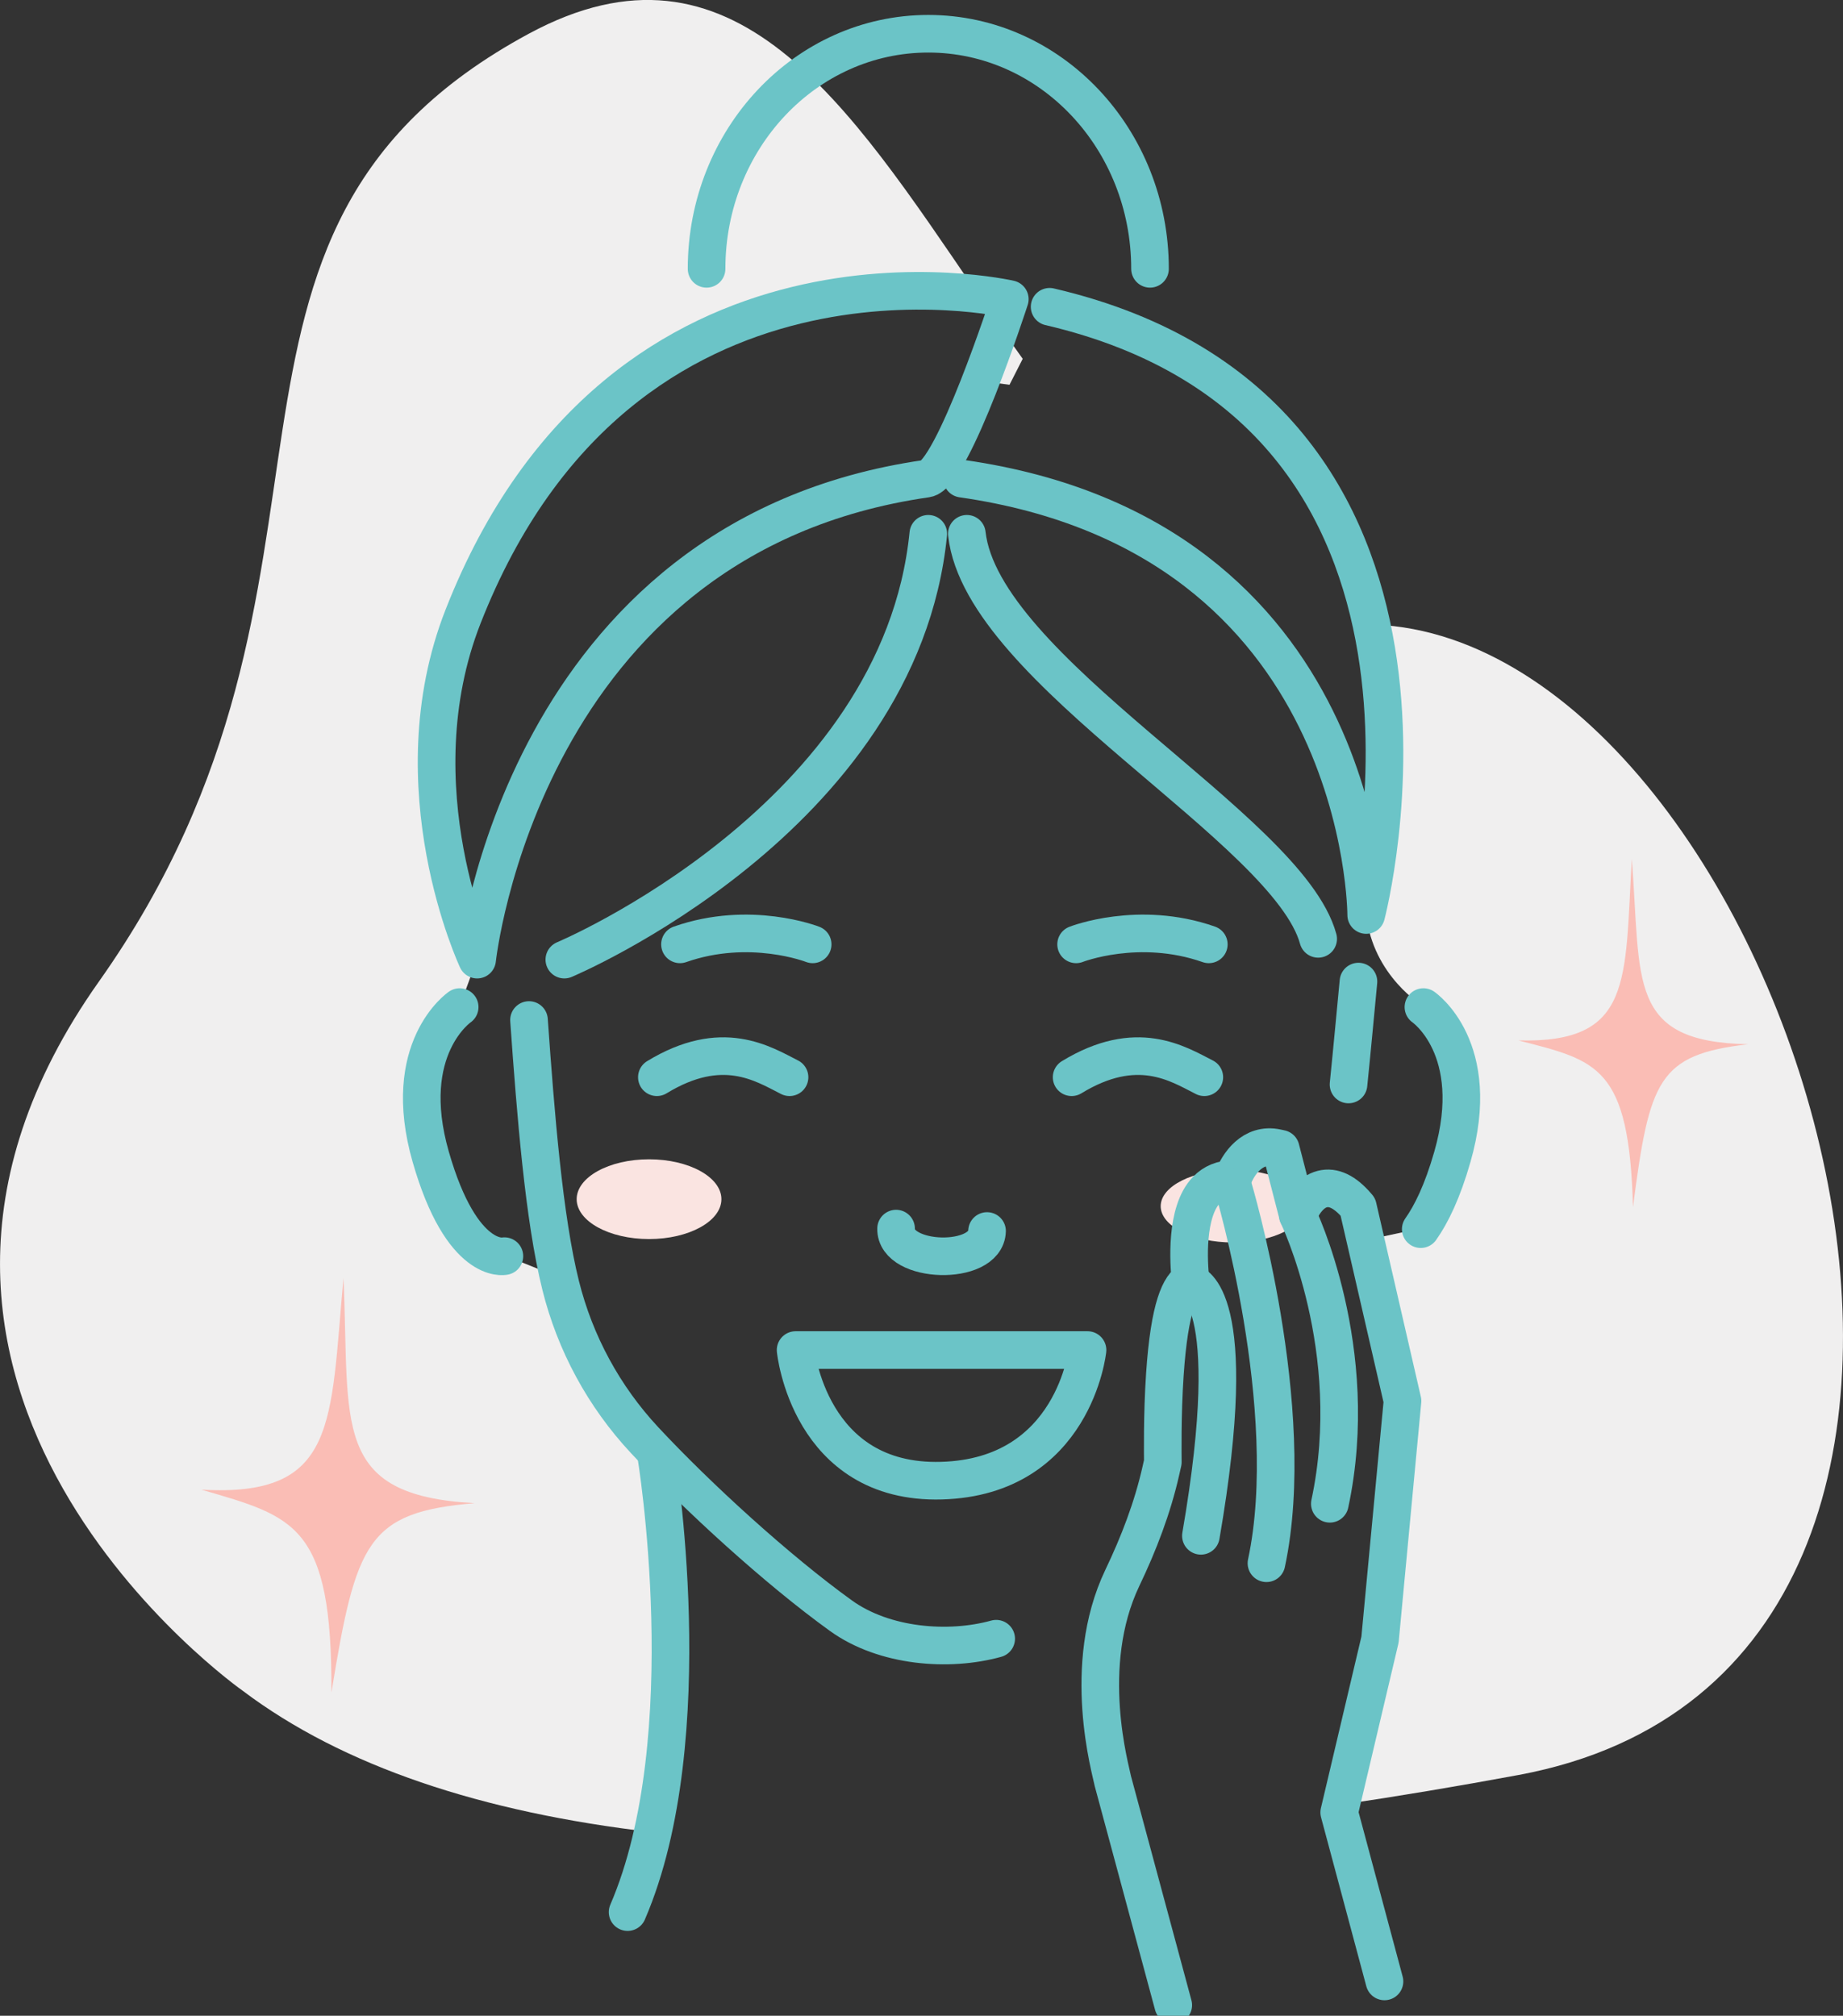 <?xml version="1.0" encoding="UTF-8"?> <svg xmlns="http://www.w3.org/2000/svg" width="245" height="268" viewBox="0 0 245 268" fill="none"><rect x="0" y="0" width="245" height="268" fill="#333333" stroke="none"/><g clip-path="url(#clip0)"><path d="M135.954 47.705C134.944 46.294 133.947 44.874 132.962 43.447C132.269 45.438 131.349 48.005 130.324 50.639L134.197 51.16L135.954 47.705Z" fill="#F0EFEF"></path><path d="M63.428 127.48L66.915 112.751C64.084 121.299 63.428 127.48 63.428 127.48Z" fill="#F0EFEF"></path><path d="M184.047 83.125C183.468 83.078 182.897 83.018 182.328 82.95C186.574 102.714 181.616 121.545 181.616 121.545C182.5 129.828 189.231 133.789 189.231 133.789C189.231 133.789 197.228 139.244 193.08 153.7C191.753 158.337 190.273 161.337 188.875 163.312L181.55 164.885L186.446 186.16L183.454 217.892L178.251 239.939C185.919 238.803 193.786 237.486 201.852 235.99C279.864 221.512 238.6 87.407 184.047 83.125Z" fill="#F0EFEF"></path><path d="M87.203 193.205L87.162 192.933C86.65 192.387 86.153 191.877 85.674 191.364C80.277 185.571 76.439 178.496 74.522 170.804C74.441 170.482 74.367 170.141 74.288 169.809L67.053 166.898C67.053 166.898 61.418 168.156 57.262 153.694C53.106 139.233 61.111 133.783 61.111 133.783L63.431 127.474C63.431 127.474 52.668 104.541 61.557 81.865C79.026 37.285 117.042 37.52 129.897 38.982C112.663 13.739 97.478 -10.201 70.301 4.481C20.872 31.184 51.411 76.431 13.153 130.494C-25.105 184.556 32.282 224.801 32.282 224.801C45.577 234.822 64.01 240.954 86.759 243.597C91.829 221.018 87.203 193.205 87.203 193.205Z" fill="#F0EFEF"></path><path d="M181.616 121.545C181.616 121.545 181.616 109.879 175.632 96.921C178.713 108.341 181.284 118.441 181.616 121.545Z" fill="#F0EFEF"></path><path d="M132.429 217.868C126.122 219.619 117.551 218.959 111.796 214.813C103.337 208.72 92.694 198.993 85.685 191.465C80.287 185.673 76.449 178.597 74.533 170.905C72.306 162.002 71.204 148.043 70.323 135.613" stroke="#6BC4C7" stroke-width="5" stroke-linecap="round" stroke-linejoin="round"></path><path d="M180.587 130.502C180.193 134.55 179.771 139.266 179.266 144.183" stroke="#6BC4C7" stroke-width="5" stroke-linecap="round" stroke-linejoin="round"></path><path d="M87.203 193.312C87.203 193.312 93.458 230.952 83.43 254.218" stroke="#6BC4C7" stroke-width="5" stroke-linecap="round" stroke-linejoin="round"></path><path d="M63.428 127.584C63.428 127.584 69.374 71.344 123.151 63.639C126.687 63.134 134.24 39.773 134.24 39.773C134.24 39.773 82.755 27.873 61.554 81.976C52.665 104.65 63.428 127.584 63.428 127.584Z" stroke="#6BC4C7" stroke-width="5" stroke-linecap="round" stroke-linejoin="round"></path><path d="M139.531 40.785C199.254 54.695 181.616 121.651 181.616 121.651C181.616 121.651 181.67 71.344 127.892 63.639" stroke="#6BC4C7" stroke-width="5" stroke-linecap="round" stroke-linejoin="round"></path><path d="M75.02 127.583C75.02 127.583 119.626 108.875 123.404 70.968" stroke="#6BC4C7" stroke-width="5" stroke-linecap="round" stroke-linejoin="round"></path><path d="M143.053 125.554C143.053 125.554 151.37 122.281 160.694 125.554" stroke="#6BC4C7" stroke-width="5" stroke-linecap="round" stroke-linejoin="round"></path><path d="M108.032 125.554C108.032 125.554 99.717 122.281 90.393 125.554" stroke="#6BC4C7" stroke-width="5" stroke-linecap="round" stroke-linejoin="round"></path><path d="M61.108 133.892C61.108 133.892 53.114 139.347 57.259 153.803C61.404 168.259 67.051 167.007 67.051 167.007" stroke="#6BC4C7" stroke-width="5" stroke-linecap="round" stroke-linejoin="round"></path><path d="M189.223 133.892C189.223 133.892 197.22 139.347 193.072 153.803C191.744 158.44 190.265 161.44 188.867 163.418" stroke="#6BC4C7" stroke-width="5" stroke-linecap="round" stroke-linejoin="round"></path><path d="M128.529 70.968C130.544 89.201 171.231 110.157 175.232 124.823" stroke="#6BC4C7" stroke-width="5" stroke-linecap="round" stroke-linejoin="round"></path><path d="M93.929 35.742C93.929 18.479 107.126 4.487 123.404 4.487C139.683 4.487 152.877 18.479 152.877 35.742" stroke="#6BC4C7" stroke-width="5" stroke-linecap="round" stroke-linejoin="round"></path><path d="M131.213 163.663C131.088 168.357 118.998 168.027 119.121 163.344" stroke="#6BC4C7" stroke-width="5" stroke-linecap="round" stroke-linejoin="round"></path><path d="M144.571 179.491C144.571 179.491 142.805 196.35 125.167 196.855C107.528 197.359 105.763 179.491 105.763 179.491H144.571Z" stroke="#6BC4C7" stroke-width="5" stroke-linecap="round" stroke-linejoin="round"></path><path d="M104.958 143.22C101.39 141.404 95.982 137.935 87.32 143.22" stroke="#6BC4C7" stroke-width="5" stroke-linecap="round" stroke-linejoin="round"></path><path d="M160.096 143.22C156.527 141.404 151.12 137.935 142.457 143.22" stroke="#6BC4C7" stroke-width="5" stroke-linecap="round" stroke-linejoin="round"></path><path d="M216.928 114.208C215.962 130.415 217.105 138.723 201.849 138.327C212.318 141.019 216.585 141.699 217.08 160.483C219.281 143.572 220.42 140.234 232.366 138.835C216.283 138.505 218.19 130.524 216.928 114.208Z" fill="#FABDB5"></path><path d="M45.662 169.923C43.88 189.182 44.919 199.108 26.769 198.052C39.128 201.666 44.177 202.643 44.057 225.028C47.321 204.967 48.822 201.047 63.096 199.847C43.951 198.83 46.529 189.4 45.662 169.923Z" fill="#FABDB5"></path><path d="M86.281 164.735C91.594 164.735 95.901 162.361 95.901 159.433C95.901 156.505 91.594 154.131 86.281 154.131C80.967 154.131 76.66 156.505 76.66 159.433C76.66 162.361 80.967 164.735 86.281 164.735Z" fill="#FAE4E1"></path><path d="M163.917 165.188C169.23 165.188 173.537 163.028 173.537 160.363C173.537 157.698 169.23 155.538 163.917 155.538C158.604 155.538 154.297 157.698 154.297 160.363C154.297 163.028 158.604 165.188 163.917 165.188Z" fill="#FAE4E1"></path><path d="M184.047 263.434L178.028 240.967L183.452 217.988L186.443 186.256L180.555 160.66L180.509 160.459L180.375 160.303C178.792 158.454 177.245 157.709 175.773 158.091C174.223 158.489 173.184 160.074 172.531 161.56L170.252 152.731L169.749 152.622C166.504 151.916 164.581 154.739 163.841 156.776C163.202 156.756 162.567 156.871 161.975 157.113C161.383 157.355 160.849 157.719 160.406 158.181C157.553 161.116 158.018 167.943 158.26 170.182C156.9 170.91 155.472 173.57 154.852 182.729C154.485 188.143 154.58 193.576 154.58 194.395L154.327 195.513C153.214 200.463 151.387 205.204 149.2 209.781C143.597 221.509 147.696 235.42 147.938 236.802L155.967 266.582" stroke="#6BC4C7" stroke-width="5" stroke-linecap="round" stroke-linejoin="round"></path><path d="M172.523 161.56C172.523 161.56 181.178 179.382 176.782 199.929" stroke="#6BC4C7" stroke-width="5" stroke-linecap="round" stroke-linejoin="round"></path><path d="M158.363 170.597C158.363 170.597 165.228 171.854 159.642 204.189" stroke="#6BC4C7" stroke-width="5" stroke-linecap="round" stroke-linejoin="round"></path><path d="M163.92 157.802C163.92 157.802 172.749 187.289 168.356 207.836" stroke="#6BC4C7" stroke-width="5" stroke-linecap="round" stroke-linejoin="round"></path></g><defs><clipPath id="clip0"><rect width="245" height="268" fill="white"></rect></clipPath></defs></svg> 